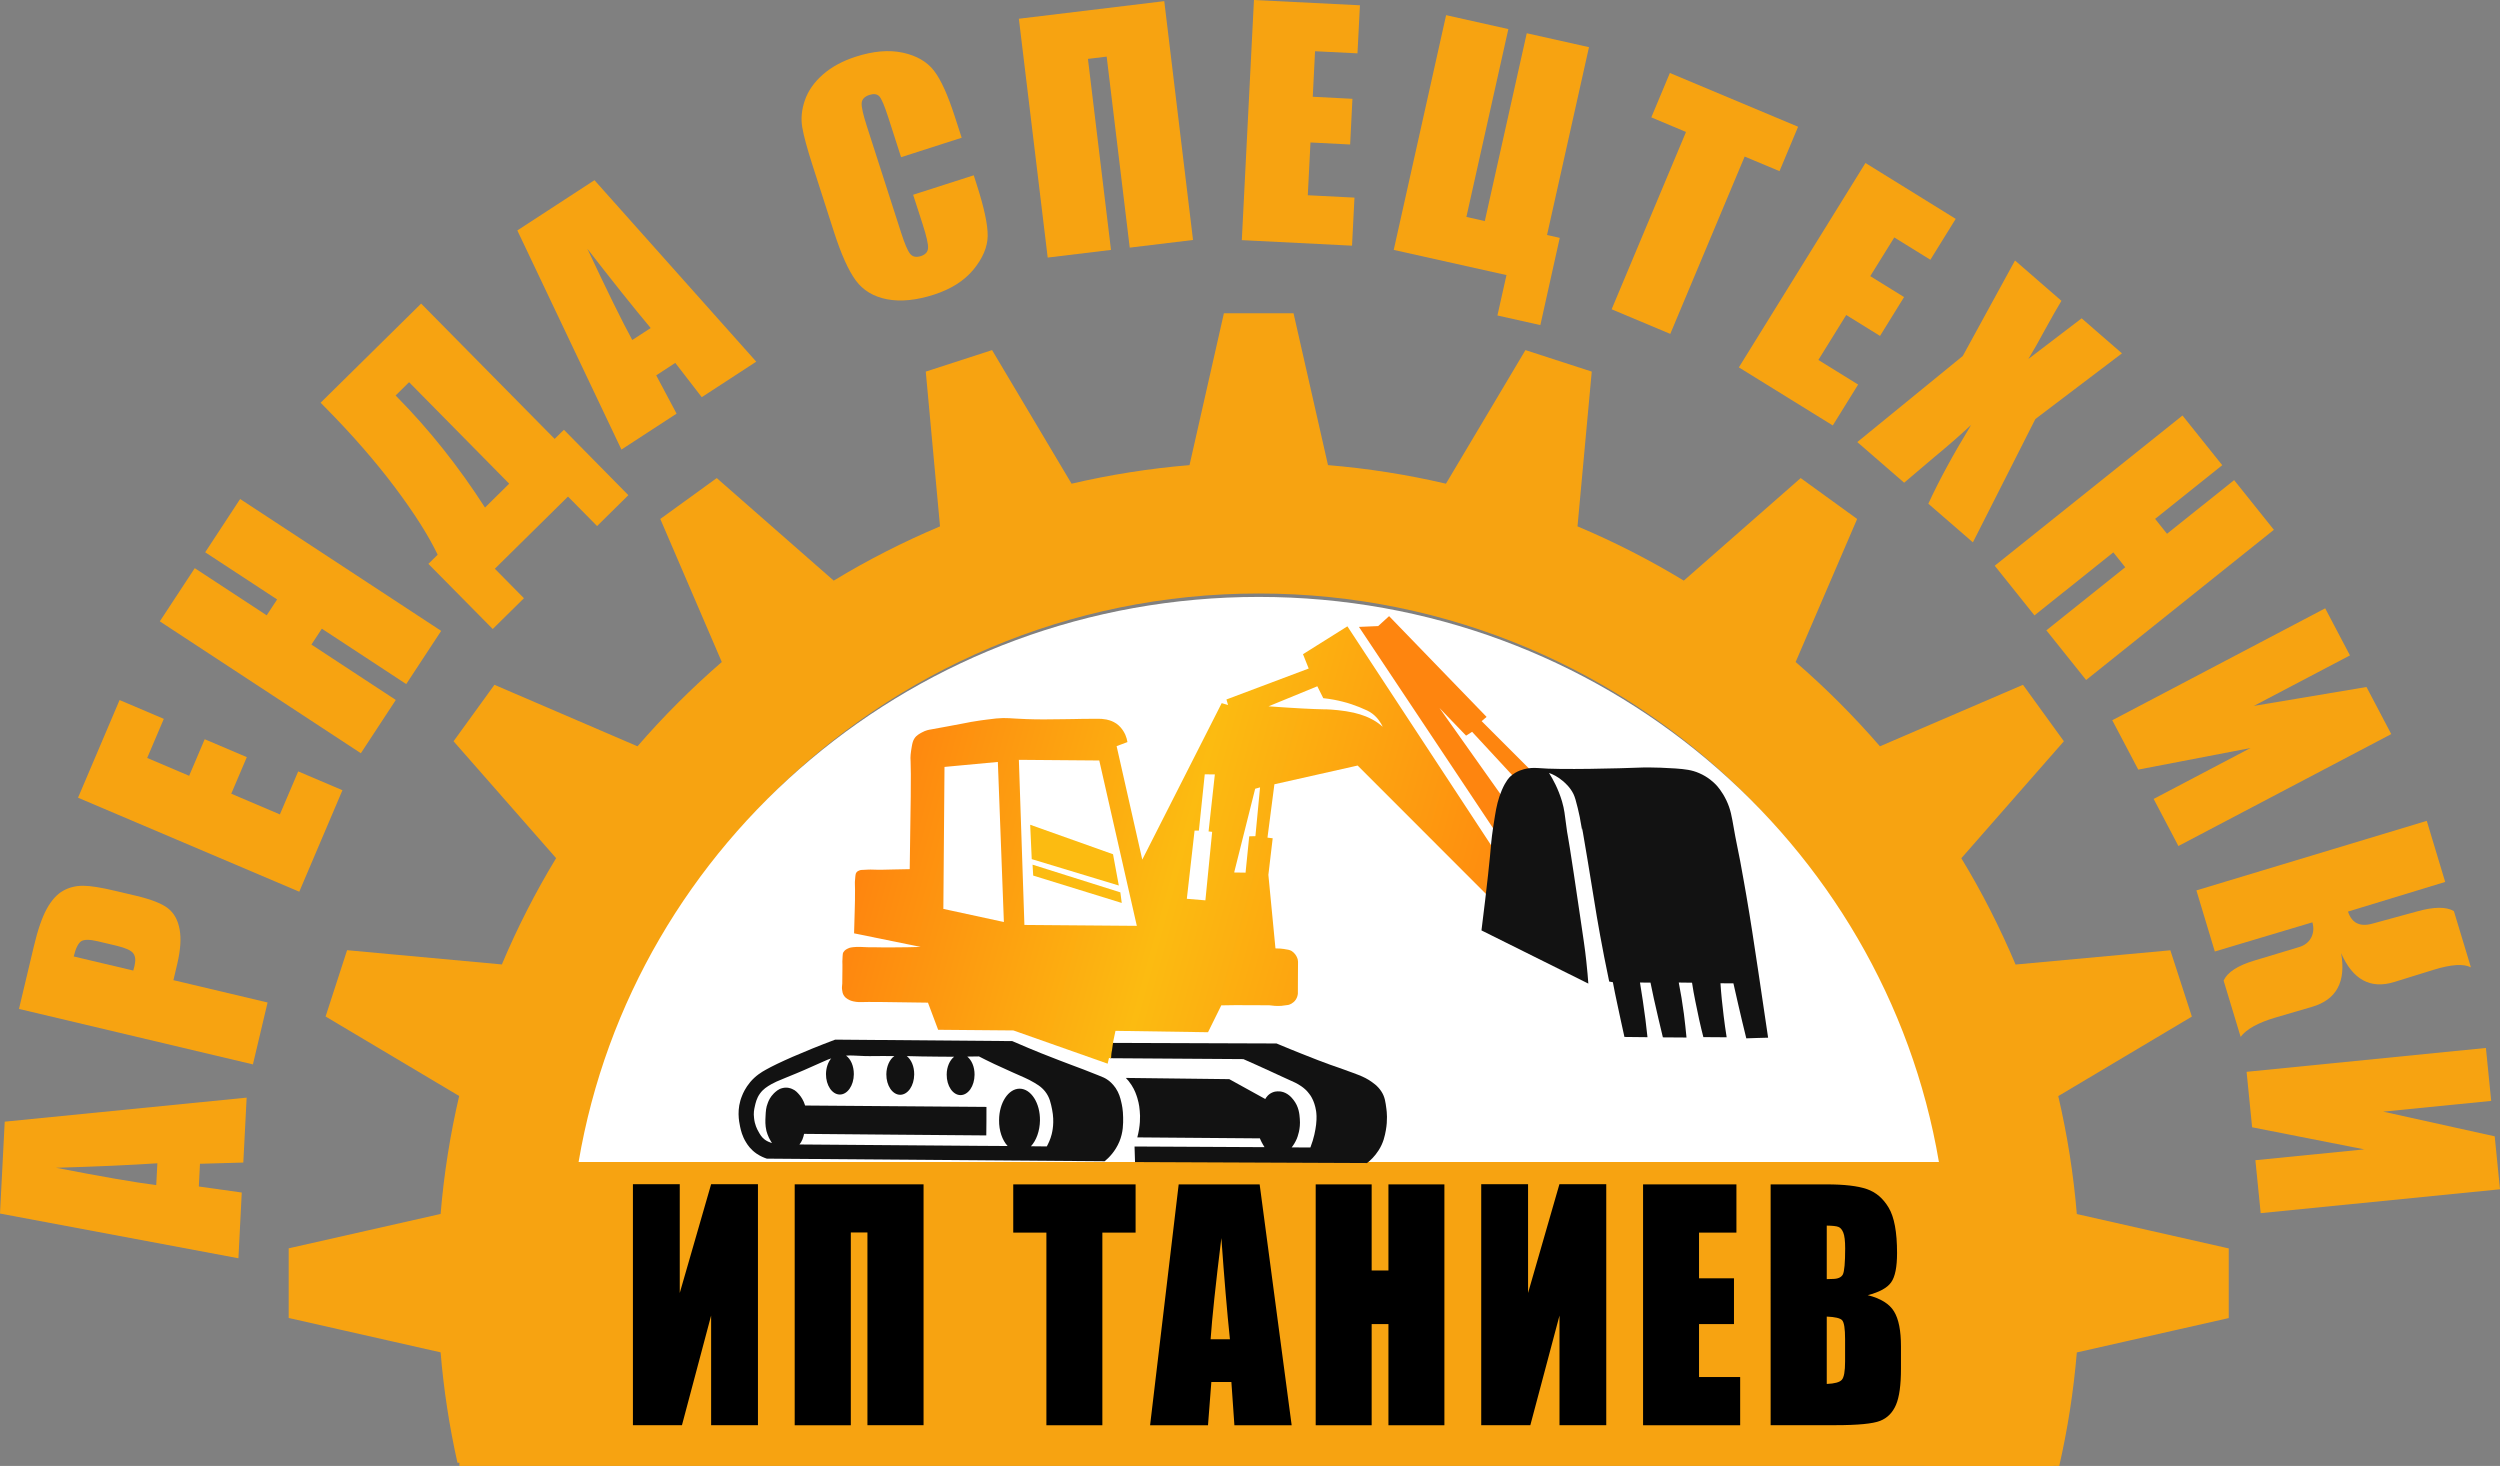 <?xml version="1.0" encoding="utf-8"?>
<!-- Generator: Adobe Illustrator 24.1.2, SVG Export Plug-In . SVG Version: 6.00 Build 0)  -->
<svg version="1.1" id="Слой_1" xmlns="http://www.w3.org/2000/svg" xmlns:xlink="http://www.w3.org/1999/xlink" x="0px" y="0px"
	 viewBox="0 0 3069.1 1799.6" style="enable-background:new 0 0 3069.1 1799.6;" xml:space="preserve">
<rect x="0" y="0" width="3069.1" height="1799.6" fill="#808080" stroke="none"/>
<style type="text/css">
	.st0{fill:#f7a311;}
	.st1{fill:#FFFFFF70;}
	.st2{fill:#FCBB11;}
	.st3{fill:#FE850F;}
	.st4{fill:#121212;}
	.st5{fill:url(#SVGID_1_);}
</style>
<path class="st0" d="M698.6,1575.3c0-467.7,379-846.7,846.7-846.7s846.7,379,846.7,846.7c0,77.5-10.4,152.6-30,224l166,0.3
	c10.4-45.3,17.6-91.9,21.6-139.3l186.5-42.2v-85.5l-186.5-42.2c-4.1-49.3-11.8-97.6-22.8-144.8l164-97.6l-26.4-81.4l-190,17.5
	c-19.1-45.2-41.3-88.9-66.6-130.5L2533.7,910l-50.2-69.3l-175.6,75.5c-32.1-37-66.6-71.6-103.5-103.5l75.5-175.6l-69.3-50.2
	l-143.5,125.9c-41.7-25.3-85.3-47.6-130.5-66.6l17.5-190l-81.4-26.4l-97.6,164c-47-11-95.5-18.7-144.8-22.8L1588,384.6h-85.5
	L1460.3,571c-49.3,4.1-97.6,11.8-144.8,22.8l-97.6-164l-81.4,26.4l17.5,190c-45.2,19.1-88.9,41.3-130.5,66.6L879.9,586.9l-69.3,50.2
	l75.5,175.6c-37,32.1-71.6,66.6-103.5,103.5L607,840.7L556.8,910l125.9,143.5c-25.3,41.7-47.6,85.3-66.6,130.5l-190-17.5l-26.4,81.4
	l164,97.6c-11,47-18.7,95.5-22.8,144.8l-186.5,42.2v85.5l186.5,42.2c3.8,46.1,10.8,91.3,20.7,135.5l166,0.3
	C708.7,1725.8,698.6,1651.7,698.6,1575.3z"/>
<g>
	<path class="st0" d="M5.8,1377l297-29.5l-4.1,79.7l-53.2,1.5l-1.4,27.9l52.7,7.4l-4.1,80.7L0,1489.8L5.8,1377z M193.2,1428.1
		c-33.6,2.2-75.1,4.1-124.4,5.5c56,10.9,97,18,123,21.3L193.2,1428.1z"/>
	<path class="st0" d="M23.3,1238.6l18.2-76.6c4.9-20.7,10.3-36.2,16.1-46.6c5.8-10.4,12.4-17.6,19.8-21.8c7.4-4.2,15.6-6.2,24.6-6.2
		c9,0,22.6,2.2,40.5,6.5l25,5.9c18.3,4.4,31.2,9.4,38.7,15.3c7.5,5.8,12.2,14.4,14.3,25.8c2.1,11.4,1.1,25.3-2.8,42l-4.8,20.4
		l115.6,27.4l-18,76L23.3,1238.6z M90.5,1174.2l73.1,17.3c0.6-2.1,1.1-4,1.5-5.6c1.7-7,1.1-12.2-1.6-15.7c-2.7-3.5-9.4-6.5-20.1-9.1
		l-23.6-5.6c-9.8-2.3-16.6-2.3-20.3,0.1C95.9,1158.2,92.8,1164.4,90.5,1174.2z"/>
	<path class="st0" d="M95.8,979.3l51-119.9l54.3,23.1l-20.4,48l51.5,21.9l19.1-44.9l51.7,22l-19.1,44.9l59.7,25.4l22.5-52.8
		l54.3,23.1l-53,124.6L95.8,979.3z"/>
	<path class="st0" d="M294.8,612.6l246.8,161.9l-42.9,65.3l-103.6-68l-12.8,19.5l103.6,68L443,924.7L196.2,762.8l42.9-65.3
		l88.3,57.9l12.8-19.5l-88.3-57.9L294.8,612.6z"/>
	<path class="st0" d="M771.4,607.9L733,645.8l-35.7-36.2l-89.8,88.6l35.7,36.2l-38.3,37.8l-79-80l11.4-11.2
		c-11-23.1-28.4-50.6-52.3-82.5c-23.9-31.8-52.2-64.4-85.1-97.7l-6.3-6.4l123.4-121.7l163.9,166.1l11.4-11.2L771.4,607.9z
		 M625.1,593.8L502.2,469.2l-16.5,16.3l1.5,1.6c39.7,40.2,75.8,85.6,108.2,136L625.1,593.8z"/>
	<path class="st0" d="M729.8,221.2L928.4,444l-66.9,43.6l-32.5-42.1l-23.4,15.3l25,47l-67.7,44.1l-127.8-269L729.8,221.2z
		 M798.8,402.7c-21.6-25.8-47.5-58.3-77.7-97.3c24.2,51.7,42.6,89,55.1,112L798.8,402.7z"/>
	<path class="st0" d="M1180.6,169.1l-74.4,23.9l-15.7-48.8c-4.6-14.2-8.2-22.8-10.9-25.8c-2.7-3-6.8-3.6-12.2-1.9
		c-6.1,2-9.3,5.4-9.6,10.2c-0.3,4.8,1.9,14.3,6.5,28.6l42,130.5c4.4,13.7,8.1,22.3,11.1,25.9c3,3.6,7.4,4.5,13.1,2.7
		c5.5-1.8,8.5-5,8.8-9.8c0.4-4.7-1.9-14.8-6.9-30.2l-11.4-35.3l74.4-23.9l3.5,10.9c9.4,29.1,13.9,50.4,13.6,63.9
		c-0.3,13.5-6.1,27.1-17.4,40.9c-11.4,13.8-27.5,24-48.5,30.8c-21.8,7-41,8.9-57.6,5.7c-16.6-3.2-29.4-10.9-38.4-23.1
		c-9-12.2-17.9-32.1-26.8-59.6l-26.4-82.1c-6.5-20.2-10.7-35.7-12.5-46.2c-1.8-10.6-0.8-21.7,3.2-33.3c4-11.6,11.3-22.1,22-31.5
		c10.7-9.4,24.1-16.7,40.2-21.9c21.9-7.1,41.3-8.7,58.2-5c16.9,3.7,29.6,11.1,38.1,22.1c8.5,11,16.9,29.6,25.4,55.8L1180.6,169.1z"
		/>
	<path class="st0" d="M1464.6,294.6l-77.7,9.4l-28.3-234.5l-23,2.8l28.3,234.5l-77.7,9.4l-35.4-293.2l178.5-21.6L1464.6,294.6z"/>
	<path class="st0" d="M1539.4,0l130.1,6.5l-3,59l-52.1-2.6l-2.8,55.9l48.7,2.5l-2.8,56.1l-48.7-2.5l-3.3,64.8l57.3,2.9l-3,59
		l-135.3-6.8L1539.4,0z"/>
	<path class="st0" d="M1891,399.1l-52.7-11.8l11.1-49.6L1711,306.8l64.3-288.2l76.4,17.1l-51.5,230.6l22.6,5.1l51.5-230.6l76.4,17.1
		l-51.5,230.6l15.6,3.5L1891,399.1z"/>
	<path class="st0" d="M2207.4,155.6l-22.8,54.5l-42.8-17.9l-91.3,217.7l-72-30.2l91.3-217.7l-42.6-17.9l22.8-54.5L2207.4,155.6z"/>
	<path class="st0" d="M2290.1,200.1l110.8,68.6l-31.1,50.2l-44.3-27.4L2296,339l41.5,25.7l-29.5,47.7l-41.5-25.7l-34.2,55.2
		l48.8,30.2l-31.1,50.2L2134.7,451L2290.1,200.1z"/>
	<path class="st0" d="M2605,433.8l-106.3,80.6L2422,665.8l-54.7-47.4c12.8-27.9,30.3-60.2,52.6-96.8c-13.8,12.9-28.8,26-45.2,39.5
		l-37.1,31.5l-57.5-49.9L2409.6,437l64.1-117.2l57,49.5c-4.3,7-11.1,19-20.5,36c-7,13.1-13.7,24.9-20.1,35.4l65.4-49.9L2605,433.8z"
		/>
	<path class="st0" d="M2791.5,650.4L2561,834.8l-48.8-61l96.8-77.4l-14.6-18.3l-96.8,77.4l-48.8-61l230.5-184.4l48.8,61l-82.4,65.9
		l14.6,18.3l82.4-65.9L2791.5,650.4z"/>
	<path class="st0" d="M2674.3,1038.6l-30.4-57.8l118.9-62.5L2625,944.8l-31.9-60.6l261.4-137.4l30.4,57.8l-118,62l138.3-23.2
		l30.4,57.8L2674.3,1038.6z"/>
	<path class="st0" d="M2979.2,1007.7l22.6,75l-119.3,36.4c4.6,14,14.5,19,29.6,14.9l55.6-15.2c20.5-5.7,35.4-5.8,44.8-0.3l20.9,69.1
		c-8.9-4.7-24.1-3.7-45.6,2.9l-48.4,15c-29.2,9.1-51-2.7-65.3-35.3c6.1,35.1-5.7,57-35.6,65.8l-45.1,13.2
		c-21.4,6.3-35.7,14.3-42.7,23.7l-20.9-69.1c4.7-10.2,17.2-18.4,37.5-24.5l55.1-16.6c7-2.1,11.9-6,14.9-11.6
		c2.9-5.6,3.4-11.9,1.5-18.8l-119.8,35.8l-22.6-75L2979.2,1007.7z"/>
	<path class="st0" d="M2775.3,1489.3l-6.5-65l133.7-13.3l-137.7-27.1l-6.8-68.1l293.8-29.3l6.5,65l-132.6,13.2l136.9,30.3l6.5,65
		L2775.3,1489.3z"/>
</g>
<rect x="564" y="1410.9" class="st0" width="1956.9" height="388.8"/>
<g>
	<path d="M930.5,1749.6H873v-134.6l-35.8,134.6H777v-295.8h57.5v133.5l38.5-133.5h57.5V1749.6z"/>
	<path d="M1133.8,1749.6h-68.9V1513h-20.4v236.7h-68.9v-295.8h158.2V1749.6z"/>
	<path d="M1394.1,1454v59.2h-40.8v236.5h-68.7v-236.5h-40.7V1454H1394.1z"/>
	<path d="M1546.4,1454l39.3,295.7h-70.3l-3.7-53.1h-24.6l-4.1,53.1h-71.1L1447,1454H1546.4z M1509.9,1644.1
		c-3.5-33.5-7-74.9-10.5-124.2c-7,56.6-11.4,98-13.2,124.2H1509.9z"/>
	<path d="M1773.2,1454v295.7h-68.7v-124.2h-20.6v124.2h-68.7V1454h68.7v105.7h20.6V1454H1773.2z"/>
	<path d="M1972,1749.6h-57.5v-134.6l-35.8,134.6h-60.3v-295.8h57.5v133.5l38.5-133.5h57.5V1749.6z"/>
	<path d="M2017.1,1454h114.6v59.2h-45.9v56.1h42.9v56.2h-42.9v65h50.5v59.2h-119.2V1454z"/>
	<path d="M2173.8,1454h68.6c21.7,0,38.1,1.9,49.2,5.7c11.2,3.8,20.2,11.4,27,22.9c6.9,11.5,10.3,30,10.3,55.6
		c0,17.3-2.4,29.3-7.3,36.1c-4.8,6.8-14.4,12-28.7,15.7c15.9,4,26.7,10.7,32.3,20c5.7,9.3,8.5,23.6,8.5,42.8v27.4
		c0,20-2,34.8-6.1,44.4c-4.1,9.6-10.6,16.2-19.5,19.7c-8.9,3.5-27.2,5.3-54.9,5.3h-79.5V1454z M2242.6,1504.6v65.7
		c2.9-0.1,5.2-0.2,6.9-0.2c6.7,0,11-1.9,12.9-5.6c1.8-3.7,2.8-14.3,2.8-31.9c0-9.3-0.8-15.7-2.3-19.4c-1.5-3.7-3.5-6.1-6-7
		C2254.4,1505.2,2249.6,1504.7,2242.6,1504.6z M2242.6,1616.3v82.7c9.7-0.4,15.9-2.1,18.5-5.1c2.7-3,4-10.5,4-22.5v-27.6
		c0-12.7-1.2-20.3-3.6-23C2259.1,1618.2,2252.8,1616.7,2242.6,1616.3z"/>
</g>
<g>
	<path class="st1" d="M1545.3,732.8c-419.8,0-768.2,300.1-835,693.7h1670C2313.4,1032.9,1965,732.8,1545.3,732.8z"/>
</g>
<g>
	<polygon class="st2" points="1366.4,1048.7 1373.5,1087.1 1266.6,1054.7 1264.7,1012.5 	"/>
	<polygon class="st2" points="1375.4,1095.5 1377.1,1108.5 1268.4,1074.9 1267.6,1061.5 	"/>
	<polygon class="st3" points="1879.9,946.3 1818.9,885.3 1825,880.1 1705.3,756.4 1691.9,768.6 1668.3,769.6 1839,1025.8 
		1844.6,978.5 1767.1,869.1 1799.8,903.1 1807.2,898.4 1864.7,960.5 1879.9,948.5 	"/>
	<path class="st4" d="M1552.4,1408.3c-1.2-1.8-2.4-3.9-3.6-6.2c-0.8-1.7-1.6-3.2-2.1-4.6c-50.1-0.4-100.4-0.8-150.5-1.2
		c3.8-14.2,3.7-25.6,3-32.5c-0.6-8.1-2.4-14-3-16c-1.2-3.7-2.9-9.3-7.2-15.9c-2.4-3.7-4.9-6.7-6.9-8.6c42.3,0.5,84.7,1,127,1.5
		c14.8,8.1,29.4,16.2,44.2,24.4c0.8-1.5,3.5-6,9.1-8.2c4.4-1.8,8.4-1.1,10.1-1c8.2,1.4,13.2,7.4,15.2,10c6.8,8.4,7.6,17.7,8,23.5
		c1.1,12.6-2.8,22.1-3.7,24.5c-2,4.7-4.4,8.2-6.3,10.6c7.6,0.1,15.3,0,23,0.1c4.5-11.6,6.2-21.4,7-28c1-8.7,0.4-13.9,0-16.8
		c-1.1-7.1-3.2-12-4.2-14.1c-1.7-3.7-3.4-6-4.1-6.8c-0.9-1.1-2.4-3.3-5.2-5.8c-5.9-5.3-12.4-8.2-13.5-8.7c-9.8-4.3-19.4-9-29.2-13.4
		c-11-5.1-22-10-33.1-14.9c-48.7-0.3-115-0.8-163.7-1.1c0.1-2.6,0.4-4.2,0.8-6.7c0.6-2.6,1.1-5.9,0.7-8.5c-0.3-1.7,1.2-2.4,1.3-3.6
		l201.6,0.7c11.9,5,22.5,9.3,30.8,12.6c17,6.7,25.4,10.1,34.8,13.4c4.4,1.5,14.5,5,28.6,10.2c8.9,3.3,13.5,5.2,19.1,8.6
		c5,3.3,10.8,7,15.4,14.1c4.4,6.7,5.1,13.1,6.2,21.5c0.5,3.5,1.6,13.6-0.7,26.3c-1.2,6.6-2.9,15.3-9,24.7
		c-4.8,7.5-10.3,12.5-14.1,15.4c-94.8-0.4-189.9-0.8-284.8-1.2c-0.1-6.4-0.4-12.7-0.6-19.1L1552.4,1408.3z"/>
	
		<linearGradient id="SVGID_1_" gradientUnits="userSpaceOnUse" x1="1010.701" y1="1074.076" x2="1769.112" y2="1074.076" gradientTransform="matrix(0.964 0.266 -0.266 0.964 402.017 -374.405)">
		<stop  offset="0" style="stop-color:#FE850F"/>
		<stop  offset="0.497" style="stop-color:#FCBB11"/>
		<stop  offset="1" style="stop-color:#FE8C0F"/>
	</linearGradient>
	<path class="st5" d="M1033.8,1215.1c0.3,2.4,0.6,4.7,2.2,7.1c1.5,2.3,3.2,3.5,4.6,4.3c1.1,0.7,3.1,1.9,6.9,2.8
		c4.9,1.1,8.9,0.9,9.5,0.9c6.5-0.4,37.8,0,82.2,0.7c4.2,11.1,8.4,22.1,12.5,33.3c30.8,0.2,61.5,0.5,92.4,0.8
		c38.5,13.5,77,27.2,115.7,40.8c0.5-2.3,1.1-4.6,1.6-6.9c0.9,0,1.8-0.1,2.6,0c0.2-3.3,0.4-6.7,1.2-10c0.6-3.3,0.7-6.6,1.4-9.7
		c-0.1,0-0.1,0-0.1,0c1-4.5,2-9.2,2.9-13.7c37.8,0.6,75.8,1.1,113.6,1.7c5.3-11,10.8-21.9,16.3-33c11.3-0.2,22.8-0.4,34.2-0.2
		c8.3,0,16.5,0.1,24.6,0.1c4.2,0.6,9.2,1.1,15,0.7c3.1-0.3,6-0.7,8.4-1.1c1.4-0.3,6-1.8,9.1-6.3c2-2.9,2.5-5.8,2.7-7.5
		c0.1-7.8,0.1-15.6,0.1-23.4c0-5.3,0-10.4,0.1-15.7c0-1.5-0.3-3.7-1.6-6.2c-0.6-1.3-2.5-4.7-6.2-7.1c-2.4-1.4-4.9-1.8-9.5-2.5
		c-2.5-0.4-6-0.7-10.4-0.7c-2.9-30-5.7-60.2-8.7-90.3c1.8-15,3.5-30,5.3-44.9c-2.1-0.3-4.4-0.5-6.4-0.8c2.8-21.8,5.7-43.6,8.5-65.5
		l102.2-23l162.5,162.6l7.6-55.2l-182.7-278.3l-54.5,34.2l7,17.6l-101,38l2,6.8l-7.8-2.3l-97.5,192.1l-31.5-139.3
		c4.4-1.7,8.8-3.2,13.3-5c-0.4-2.6-1.2-5.7-2.6-9c-1.1-2.3-5.1-11-14.2-15.6c-3.7-1.9-6.9-2.6-9-3.1c-4.1-0.8-7.3-0.9-10-0.9
		c-12.2,0.1-18.3,0.2-18.6,0.1c-7.8,0.3-15.5,0.2-23.3,0.4c-17.6,0.2-30.5,0.5-46.3-0.1c-19.8-0.7-24.2-2-37-0.8
		c-6.9,0.7-16.6,2.1-19.2,2.4c-8.7,1.2-15.2,2.5-20.7,3.6c-13.4,2.4-26.8,5.2-40.4,7.5c-1.5,0.2-6.2,0.9-11.3,3.8
		c-2.6,1.5-6.3,3.3-8.8,7.1c-1.9,2.8-2.6,5.7-3.4,10.3c-1.3,7.9-1.9,11.8-1.4,18.3c0.7,11.1,0.1,60.8-1.1,132
		c-8.6,0.1-15.4,0.2-20.1,0.4c-12.5,0.3-15.2,0.4-20,0.3c-0.7,0.1-3.9-0.2-7.9-0.2c-3.6,0-2.2,0.1-7.3,0.3c-3.5,0.2-4.6,0-6.3,0.7
		c-1.1,0.4-2.7,1-3.9,2.7c-0.9,1.3-1,2.8-1.2,4.2c-0.1,2-0.8,7.6-0.6,9.5c0.3,5.2,0.1,10.2,0.1,15.4c0,2.7,0.1,4.4-0.3,17
		c-0.3,10.4-0.5,20-0.8,28.5c27.2,5.6,54.5,11.2,81.8,16.7c-12.3,0.4-22.2,0.5-29,0.5c-5.2,0-9.3,0.2-14.9,0.1
		c-3.6,0-3.9-0.1-13.1-0.2c-8.4-0.1-8.1,0.1-9.7-0.1c-7-0.2-8-0.5-12.1-0.3c-6.3,0.3-8.8,1-10,1.7c-1.9,0.8-4.4,2-6,4.6
		c-0.8,1.2-1,2.5-1.1,5.2c-0.4,5-0.3,8.9-0.2,10.2c0.1,4.2-0.1,8.7-0.1,13c0,6.8,0,10.1-0.1,10.3
		C1033.7,1210.9,1033.4,1212.4,1033.8,1215.1z M1557.3,867.1c19.9-8.2,39.8-16.4,59.9-24.6c2.4,4.9,5,9.8,7.3,14.6
		c9.3,1,17.2,2.6,23.5,4.2c7.9,1.9,14.7,4.4,20.6,6.7c8,3.4,12.2,5,16.4,8.3c6.8,5.3,10.5,11.7,12.5,15.9c-2.8-2.4-6.8-5.7-12-8.5
		c-6.6-3.7-12.1-5.5-15.9-6.7c-4.8-1.5-9.8-2.7-17.3-3.9c-13.9-2.1-24.8-2.4-26.6-2.3C1612.1,870.6,1590.8,869.5,1557.3,867.1z
		 M1515.1,1071.1l25.8-102.8l6-1.7l-5.7,59.9l-7.6,0.2l-4.5,44.6L1515.1,1071.1z M1457,1103.4l9.5-83.7l5.3,0l7.2-69.1l12.4,0.1
		l-7.7,70l4.4,0.5l-8.3,84.1L1457,1103.4z M1257.6,1135.5l-6.8-202.7l98.7,0.8l46.1,203L1257.6,1135.5z M1158.1,1115.8l1.4-174.3
		l65.5-6.1l7.4,196.5L1158.1,1115.8z"/>
	<path class="st4" d="M908.6,1383.3c1,4.6,2.6,11.6,7.3,19.1c1.8,3,5.6,8.9,13.1,14c4.8,3.2,9.3,5,12.4,6
		c138.2,1.1,276.5,2.1,414.7,3.2c5.3-4.3,13.1-12.2,18.1-24.1c4.8-11.7,4.7-21.9,4.6-29.8c-0.1-9.1-1.5-15.5-2.2-18.4
		c-1.3-5.7-2.8-11.3-7-17.6c-3.8-5.5-7.9-8.7-9.2-9.6c-3.5-2.6-6.2-3.7-12.6-6.2c-9.4-3.8-14.1-5.6-17.5-6.9
		c-10-3.5-19.9-7.7-29.9-11.3c-11.4-4.3-29.4-11.3-57.7-23.6c-72.5-0.6-144.9-1.2-217.4-1.8c-40.3,15.2-70.5,28.7-84.9,36.8
		c-5.5,3-12.8,7.5-19.4,15.3c-6,7.2-8.9,13.9-9.9,16.5C904.1,1361.5,907.2,1376.5,908.6,1383.3z M926.6,1358.5
		c1-4.5,2.2-10.2,6.3-15.9c4-5.6,8.5-8.4,14.2-11.7c4.3-2.4,6.7-3.4,16.9-7.6c11.7-4.7,17.5-7.2,23.1-9.6c2.5-1.1,11.1-5,22.1-9.8
		c6.8-3,8.1-3.6,10.5-4.3c0.3-0.1,0.6-0.3,0.8-0.4c-3.9,4.6-6.4,11.6-6.5,19.3c-0.1,13.9,7.5,25.1,16.9,25.2
		c9.4,0.1,17.2-11,17.3-25c0-10.1-3.8-18.7-9.6-22.8c0.1,0,0.4,0,0.6,0c6.5-0.4,10.4,0.1,16.9,0.3c9.4,0.6,12.7,0.2,27.9,0.2
		c5,0.1,9.7,0.1,13.9,0.1c-5.7,3.9-9.7,12.5-9.8,22.3c-0.1,13.9,7.5,25.1,16.9,25.2c9.5,0,17.2-11,17.3-25
		c0.1-9.8-3.6-18.2-9.1-22.5c11.5,0.3,23.3,0.6,41.3,0.7c4.6,0,10.3,0.1,16.8,0.1c-5.3,4.2-9.1,12.4-9.1,21.9
		c-0.1,13.9,7.5,25.1,16.9,25.2c9.5,0,17.2-11,17.3-25c0.1-9.7-3.6-18.1-9-22.3c4.6,0,9.4-0.1,14.4-0.2c4.4,2.2,11,5.7,19,9.4
		c7.7,3.6,14.4,6.6,22.6,10.3c15.1,6.8,16,6.9,20.3,9.2c9.2,5,14.4,8,19.3,14.1c5.7,7.2,7,14.5,8.6,22.2c3.2,15.7,0.1,27.8-0.5,30.3
		c-1.6,6.5-4.2,11.6-6,15c-6.5-0.1-13-0.1-19.5-0.2c6.5-6.9,10.9-18.6,11.1-31.7c0.3-21.4-11-38.8-24.8-39
		c-13.9-0.1-25.3,17.2-25.4,38.6c-0.2,13.1,4,24.8,10.5,31.8c-11.3-0.1-22.8-0.2-34.1-0.2c-183.4-1.5-215.8-1.7-221.5-1.7
		c1.3-1.5,2.6-3.5,3.7-6.2c1.1-2.6,1.6-4.9,2-6.8c74.7,0.6,149,1.4,223.7,1.9c0.2-11.7,0.2-23.4,0.2-35
		c-74.3-0.5-148.3-1.2-222.6-1.7c-2-6.5-5-10.7-7-13.1c-2.2-2.5-4.6-5.5-8.9-7.2c-1.4-0.7-6.2-2.6-12-1.1c-5.1,1.2-8.1,4.3-10.5,6.5
		c-4.4,4.4-6.4,8.9-7.4,11.7c-2.3,5.7-2.5,10.2-2.8,16.5c-0.3,5.4-0.5,10.7,1,17.5c0.3,1.1,1.8,7.2,5.7,13.4
		c0.5,0.7,0.9,1.4,1.2,1.8c-0.4-0.1-0.8-0.2-1.2-0.3c-2-0.7-4.7-1.7-7.6-3.8c-4.1-3.1-6-6.6-7.9-10.1c-1.7-2.9-4.5-8.5-5.3-16.4
		C924.9,1366.5,925.8,1362,926.6,1358.5z"/>
	<path class="st4" d="M2170.6,1273.9c-4.9-33.6-9.1-61.6-12.2-82.3c-6.9-45.8-9-59.2-10.7-69.4c-5.4-33.2-9.6-54.9-11.4-65.2
		c-2.4-12.7-5.7-27.6-7.8-40.2c-2.6-14.6-3.8-23-9.1-34.2c-5.4-11.3-11.3-17.6-12.7-19.1c-2.7-2.8-9.6-9.6-20.8-14.4
		c-9-3.9-16.9-4.8-29-5.7c-27.3-1.8-42.7-1.1-42.7-1.1c-24.7,1-100.3,3-125.8,0.6c-1.6-0.1-7.1-0.6-13.9,0.6
		c-3.7,0.7-12.6,2.6-20.2,9.6c-1.2,1.1-5.5,5.1-10.6,16.9c-4.6,10.9-6.6,20.2-8.4,31.3c-3.7,22.2-4.6,32.9-4.6,32.9
		c-1.6,19.5-5,52.3-12,108c43.6,21.8,87.4,43.5,131.2,65.3c-0.5-6.5-1.2-16-2.5-27.5c-1.8-17-3.6-27.5-7.3-53.1
		c-5.3-35.3-4.1-28.1-8.1-54.6c-8.6-57.3-7.3-43.3-9.2-58.6c-1.8-13.5-2.3-19.9-5.2-29.8c-4.6-15.4-11.1-27.3-16-35
		c4.5,1.5,10.8,4.6,17,9.9c2.8,2.4,8.8,7.5,13,15.9c1.9,4,3.1,8.5,5.3,17.4s3.4,15.6,3.3,15.8c5.2,30.8-2.9-22.4,8.6,47
		c4.3,26.2,6.5,39.3,8.5,52c3.6,22.7,9.2,55.2,18.2,98.1c1.5,0.3,3.2,0.6,4.5,0.8c1.7,8.6,3.3,17.3,5.3,26.1c2.9,14,6,27.7,8.9,41.1
		c9.4,0.1,18.9,0.2,28.3,0.3c-0.8-7.2-1.7-14.4-2.5-21.7c-2-15.5-4.3-30.7-6.7-45.4c4.3,0,8.5,0,12.9,0.1c1.3,6.3,2.7,12.6,4,19.1
		c3.6,16.3,7.4,32.3,11.2,48.1c9.7,0.1,19.4,0.1,29,0.2c-0.8-9.3-2-19.1-3.2-29.1c-1.8-13.4-3.9-26.3-6.3-38.4
		c5.5,0.1,10.8,0.1,16.3,0.2c1.1,7.5,2.5,15.2,4.1,23c3,15.3,6.2,29.9,9.8,43.8c9.5,0,19.2,0.1,28.6,0.2c-1.4-8.6-2.6-17.4-3.7-26.4
		c-1.7-13.8-3.1-27.2-3.9-39.9c5.3,0,10.6,0,15.9,0.1c1.9,8.8,4,17.6,6,26.4c3.1,13.8,6.5,27.4,9.8,41.1
		C2152.8,1274.3,2161.7,1274.2,2170.6,1273.9z"/>
</g>
</svg>
